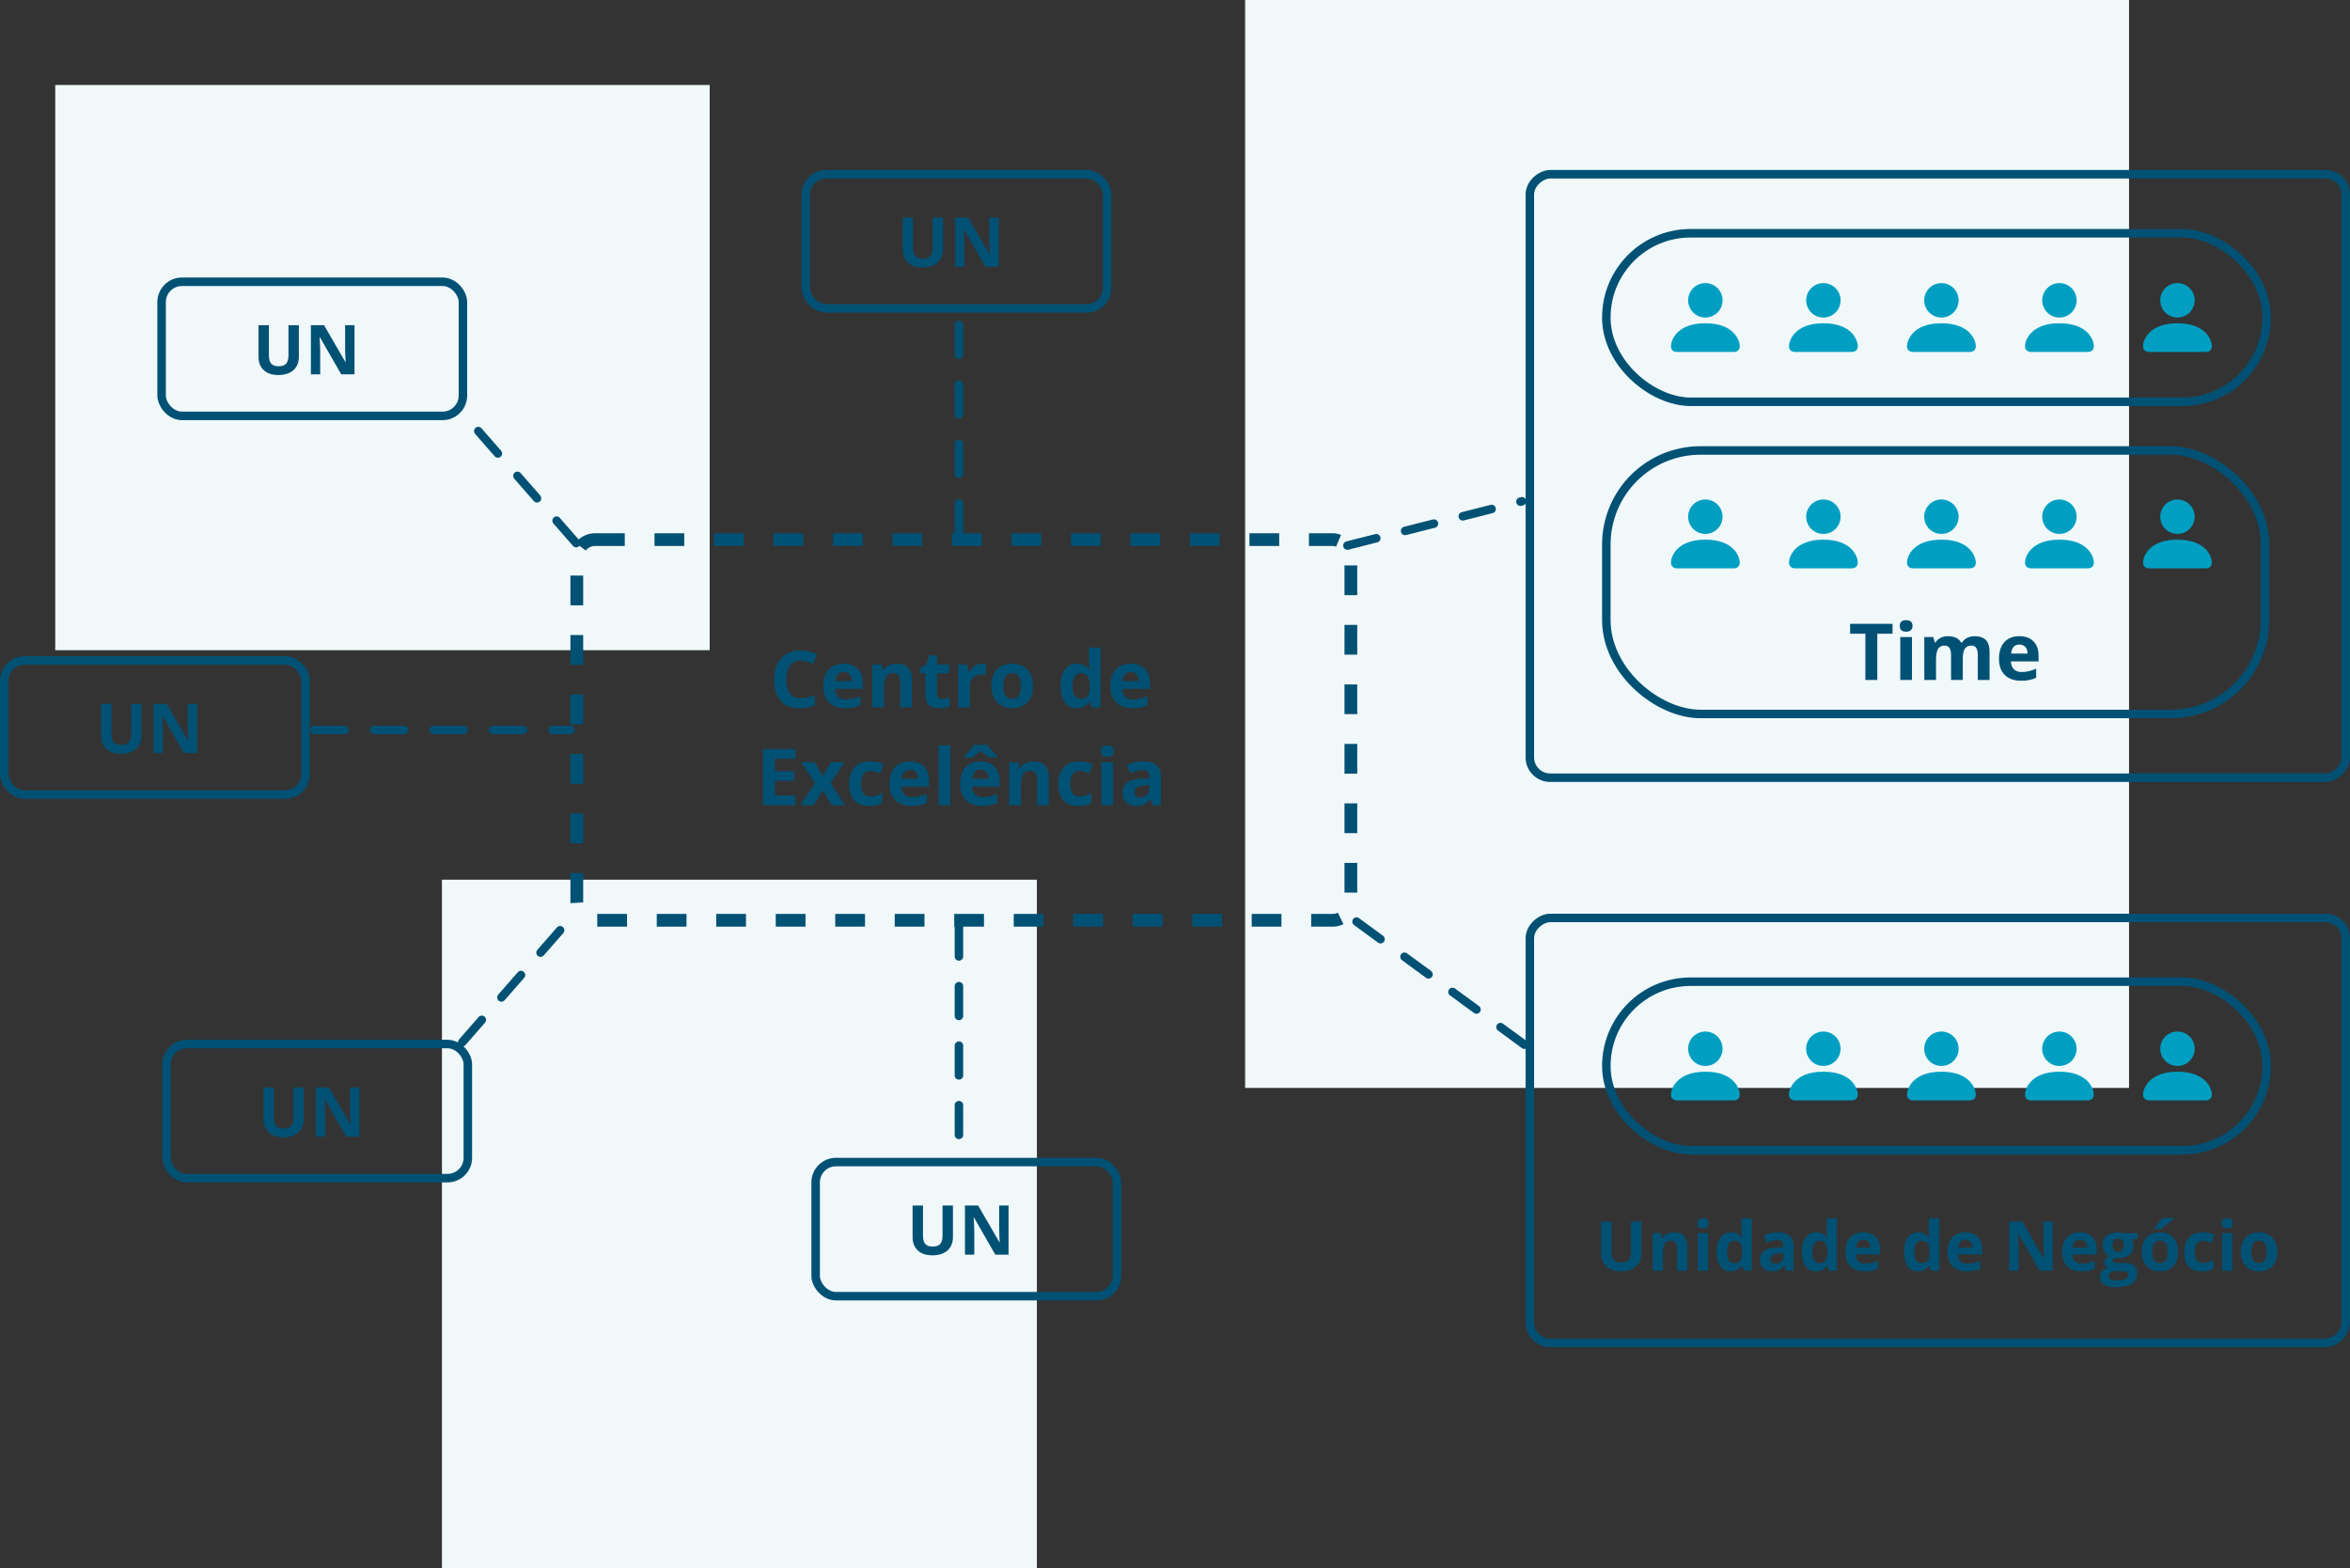 <svg width="553" height="369" viewBox="0 0 553 369" fill="none" xmlns="http://www.w3.org/2000/svg">
<rect x="0" y="0" width="553" height="369" fill="#333333" stroke="none"/>
<rect x="13" y="20" width="154" height="133" fill="#F0F8FA"/>
<rect x="104" y="207" width="140" height="162" fill="#F0F8FA"/>
<rect x="293" width="208" height="256" fill="#F0F8FA"/>
<path d="M225.656 218.052L225.656 272.441" stroke="#005174" stroke-width="2" stroke-linecap="round" stroke-dasharray="7 7"/>
<path d="M74.062 171.764L134.237 171.764" stroke="#005174" stroke-width="2" stroke-linecap="round" stroke-dasharray="7 7"/>
<path d="M225.656 125.476L225.656 74.559" stroke="#005174" stroke-width="2" stroke-linecap="round" stroke-dasharray="7 7"/>
<path d="M135.582 127.79L108.783 97.124" stroke="#005174" stroke-width="2" stroke-linecap="round" stroke-dasharray="7 7"/>
<path d="M317.078 128.369L358.159 117.954" stroke="#005174" stroke-width="2" stroke-linecap="round" stroke-dasharray="7 7"/>
<path d="M358.734 245.825L317.834 215.845" stroke="#005174" stroke-width="2" stroke-linecap="round" stroke-dasharray="7 7"/>
<path d="M108.777 245.247L135.577 214.581" stroke="#005174" stroke-width="2" stroke-linecap="round" stroke-dasharray="7 7"/>
<rect x="189.625" y="41" width="70.904" height="31.559" rx="4.786" stroke="#005174" stroke-width="2"/>
<path d="M221.922 51.221V58.704C221.922 59.559 221.73 60.307 221.345 60.951C220.965 61.594 220.414 62.087 219.692 62.43C218.969 62.773 218.115 62.944 217.129 62.944C215.641 62.944 214.487 62.565 213.664 61.805C212.841 61.041 212.43 59.996 212.43 58.673V51.221H214.874V58.301C214.874 59.192 215.053 59.846 215.412 60.263C215.771 60.679 216.364 60.888 217.192 60.888C217.994 60.888 218.574 60.679 218.932 60.263C219.296 59.841 219.478 59.181 219.478 58.285V51.221H221.922ZM235.014 62.786H231.898L226.867 54.037H226.795C226.896 55.582 226.946 56.684 226.946 57.344V62.786H224.754V51.221H227.847L232.871 59.883H232.926C232.847 58.38 232.807 57.317 232.807 56.695V51.221H235.014V62.786Z" fill="#005174"/>
<rect x="38.031" y="66.301" width="70.904" height="31.559" rx="4.786" stroke="#005174" stroke-width="2"/>
<path d="M70.329 76.522V84.005C70.329 84.86 70.136 85.609 69.751 86.252C69.371 86.895 68.82 87.389 68.098 87.731C67.375 88.074 66.521 88.246 65.535 88.246C64.048 88.246 62.893 87.866 62.07 87.106C61.247 86.342 60.836 85.298 60.836 83.974V76.522H63.28V83.602C63.28 84.493 63.46 85.147 63.818 85.564C64.177 85.981 64.77 86.189 65.598 86.189C66.4 86.189 66.98 85.981 67.338 85.564C67.702 85.142 67.884 84.483 67.884 83.586V76.522H70.329ZM83.421 88.087H80.304L75.273 79.338H75.202C75.302 80.883 75.352 81.986 75.352 82.645V88.087H73.161V76.522H76.254L81.277 85.184H81.332C81.253 83.681 81.214 82.619 81.214 81.996V76.522H83.421V88.087Z" fill="#005174"/>
<rect x="1" y="155.406" width="70.904" height="31.559" rx="4.786" stroke="#005174" stroke-width="2"/>
<path d="M33.297 165.627V173.11C33.297 173.964 33.105 174.713 32.72 175.357C32.34 176 31.789 176.493 31.067 176.836C30.344 177.179 29.49 177.35 28.504 177.35C27.017 177.35 25.861 176.97 25.039 176.211C24.216 175.446 23.805 174.402 23.805 173.078V165.627H26.249V172.707C26.249 173.598 26.428 174.252 26.787 174.668C27.146 175.085 27.739 175.293 28.567 175.293C29.369 175.293 29.949 175.085 30.307 174.668C30.671 174.247 30.853 173.587 30.853 172.691V165.627H33.297ZM46.389 177.192H43.273L38.242 168.443H38.17C38.271 169.988 38.321 171.09 38.321 171.749V177.192H36.129V165.627H39.222L44.246 174.289H44.301C44.222 172.786 44.182 171.723 44.182 171.101V165.627H46.389V177.192Z" fill="#005174"/>
<rect x="39.188" y="245.668" width="70.904" height="31.559" rx="4.786" stroke="#005174" stroke-width="2"/>
<path d="M71.485 255.889V263.372C71.485 264.227 71.293 264.975 70.907 265.619C70.528 266.262 69.977 266.755 69.254 267.098C68.532 267.441 67.677 267.612 66.691 267.612C65.204 267.612 64.049 267.233 63.226 266.473C62.404 265.708 61.992 264.664 61.992 263.341V255.889H64.437V262.969C64.437 263.86 64.616 264.514 64.975 264.931C65.333 265.347 65.927 265.556 66.754 265.556C67.556 265.556 68.136 265.347 68.495 264.931C68.859 264.509 69.041 263.85 69.041 262.953V255.889H71.485ZM84.577 267.454H81.46L76.429 258.705H76.358C76.458 260.25 76.508 261.352 76.508 262.012V267.454H74.317V255.889H77.41L82.433 264.551H82.489C82.409 263.048 82.37 261.985 82.37 261.363V255.889H84.577V267.454Z" fill="#005174"/>
<rect x="191.938" y="273.441" width="70.904" height="31.559" rx="4.786" stroke="#005174" stroke-width="2"/>
<path d="M224.243 283.662V291.145C224.243 292 224.05 292.748 223.665 293.392C223.286 294.035 222.734 294.528 222.012 294.871C221.289 295.214 220.435 295.385 219.449 295.385C217.962 295.385 216.807 295.006 215.984 294.246C215.161 293.481 214.75 292.437 214.75 291.114V283.662H217.194V290.742C217.194 291.633 217.374 292.287 217.732 292.704C218.091 293.12 218.684 293.329 219.512 293.329C220.314 293.329 220.894 293.12 221.253 292.704C221.616 292.282 221.798 291.622 221.798 290.726V283.662H224.243ZM237.335 295.227H234.218L229.187 286.478H229.116C229.216 288.023 229.266 289.125 229.266 289.785V295.227H227.075V283.662H230.168L235.191 292.324H235.246C235.167 290.821 235.128 289.758 235.128 289.136V283.662H237.335V295.227Z" fill="#005174"/>
<rect x="135.734" y="126.976" width="182.153" height="89.576" rx="4.286" stroke="#005174" stroke-width="3" stroke-dasharray="7 7"/>
<path d="M188.365 155.388C187.311 155.388 186.494 155.786 185.915 156.582C185.337 157.371 185.047 158.474 185.047 159.89C185.047 162.838 186.153 164.311 188.365 164.311C189.294 164.311 190.418 164.079 191.738 163.615V165.966C190.653 166.418 189.441 166.644 188.103 166.644C186.181 166.644 184.71 166.062 183.691 164.899C182.673 163.73 182.163 162.054 182.163 159.872C182.163 158.498 182.414 157.296 182.914 156.265C183.414 155.228 184.131 154.436 185.066 153.887C186.006 153.333 187.106 153.056 188.365 153.056C189.649 153.056 190.939 153.366 192.235 153.987L191.331 156.265C190.836 156.03 190.339 155.825 189.839 155.65C189.339 155.476 188.848 155.388 188.365 155.388ZM198.527 158.128C197.942 158.128 197.484 158.314 197.153 158.688C196.821 159.056 196.632 159.58 196.583 160.261H200.453C200.441 159.58 200.263 159.056 199.919 158.688C199.576 158.314 199.112 158.128 198.527 158.128ZM198.916 166.644C197.288 166.644 196.017 166.195 195.101 165.297C194.185 164.399 193.726 163.127 193.726 161.482C193.726 159.788 194.148 158.48 194.992 157.558C195.842 156.63 197.014 156.166 198.509 156.166C199.937 156.166 201.049 156.573 201.845 157.386C202.641 158.2 203.038 159.324 203.038 160.758V162.096H196.52C196.55 162.88 196.782 163.492 197.216 163.932C197.65 164.372 198.259 164.592 199.042 164.592C199.651 164.592 200.227 164.528 200.769 164.402C201.312 164.275 201.878 164.073 202.469 163.796V165.93C201.987 166.171 201.471 166.348 200.923 166.463C200.374 166.584 199.705 166.644 198.916 166.644ZM214.61 166.463H211.853V160.559C211.853 159.83 211.723 159.285 211.464 158.923C211.205 158.555 210.792 158.372 210.226 158.372C209.454 158.372 208.897 158.631 208.553 159.149C208.21 159.661 208.038 160.514 208.038 161.708V166.463H205.28V156.356H207.387L207.758 157.648H207.911C208.219 157.16 208.641 156.793 209.177 156.545C209.719 156.292 210.334 156.166 211.021 156.166C212.197 156.166 213.089 156.485 213.697 157.124C214.306 157.757 214.61 158.673 214.61 159.872V166.463ZM221.707 164.447C222.189 164.447 222.768 164.341 223.443 164.131V166.183C222.756 166.49 221.912 166.644 220.912 166.644C219.809 166.644 219.004 166.367 218.498 165.812C217.998 165.252 217.748 164.414 217.748 163.299V158.426H216.428V157.26L217.946 156.337L218.742 154.204H220.505V156.356H223.335V158.426H220.505V163.299C220.505 163.691 220.613 163.98 220.83 164.167C221.053 164.354 221.346 164.447 221.707 164.447ZM231.137 156.166C231.51 156.166 231.821 156.193 232.068 156.247L231.86 158.833C231.637 158.772 231.366 158.742 231.046 158.742C230.166 158.742 229.479 158.968 228.985 159.42C228.497 159.872 228.253 160.505 228.253 161.319V166.463H225.495V156.356H227.584L227.991 158.055H228.126C228.44 157.489 228.861 157.034 229.392 156.69C229.928 156.34 230.51 156.166 231.137 156.166ZM236.1 161.391C236.1 162.392 236.263 163.148 236.588 163.66C236.92 164.173 237.456 164.429 238.197 164.429C238.933 164.429 239.46 164.176 239.78 163.669C240.105 163.157 240.268 162.398 240.268 161.391C240.268 160.391 240.105 159.64 239.78 159.14C239.454 158.64 238.921 158.39 238.179 158.39C237.444 158.39 236.914 158.64 236.588 159.14C236.263 159.634 236.1 160.385 236.1 161.391ZM243.088 161.391C243.088 163.037 242.655 164.323 241.787 165.252C240.919 166.18 239.71 166.644 238.161 166.644C237.191 166.644 236.335 166.433 235.594 166.011C234.852 165.583 234.283 164.971 233.885 164.176C233.487 163.38 233.288 162.452 233.288 161.391C233.288 159.74 233.719 158.456 234.581 157.54C235.443 156.624 236.655 156.166 238.216 156.166C239.186 156.166 240.042 156.377 240.783 156.799C241.524 157.22 242.094 157.826 242.492 158.616C242.89 159.405 243.088 160.33 243.088 161.391ZM253.377 166.644C252.189 166.644 251.255 166.183 250.574 165.261C249.899 164.338 249.562 163.061 249.562 161.427C249.562 159.77 249.905 158.48 250.592 157.558C251.285 156.63 252.238 156.166 253.449 156.166C254.721 156.166 255.691 156.66 256.36 157.648H256.451C256.312 156.895 256.243 156.223 256.243 155.632V152.396H259.009V166.463H256.894L256.36 165.152H256.243C255.616 166.147 254.661 166.644 253.377 166.644ZM254.344 164.447C255.049 164.447 255.565 164.242 255.89 163.832C256.222 163.422 256.402 162.726 256.433 161.744V161.445C256.433 160.361 256.264 159.583 255.926 159.113C255.595 158.643 255.052 158.408 254.299 158.408C253.684 158.408 253.205 158.67 252.861 159.194C252.524 159.713 252.355 160.469 252.355 161.464C252.355 162.458 252.527 163.205 252.87 163.706C253.214 164.2 253.705 164.447 254.344 164.447ZM266.079 158.128C265.494 158.128 265.036 158.314 264.705 158.688C264.373 159.056 264.183 159.58 264.135 160.261H268.005C267.993 159.58 267.815 159.056 267.471 158.688C267.128 158.314 266.664 158.128 266.079 158.128ZM266.468 166.644C264.84 166.644 263.569 166.195 262.652 165.297C261.736 164.399 261.278 163.127 261.278 161.482C261.278 159.788 261.7 158.48 262.544 157.558C263.394 156.63 264.566 156.166 266.061 156.166C267.489 156.166 268.601 156.573 269.397 157.386C270.192 158.2 270.59 159.324 270.59 160.758V162.096H264.072C264.102 162.88 264.334 163.492 264.768 163.932C265.202 164.372 265.811 164.592 266.594 164.592C267.203 164.592 267.779 164.528 268.321 164.402C268.863 164.275 269.43 164.073 270.021 163.796V165.93C269.538 166.171 269.023 166.348 268.475 166.463C267.926 166.584 267.257 166.644 266.468 166.644ZM187.163 189.463H179.551V176.246H187.163V178.542H182.353V181.444H186.828V183.74H182.353V187.149H187.163V189.463ZM191.783 184.301L188.528 179.356H191.656L193.618 182.574L195.598 179.356H198.726L195.435 184.301L198.88 189.463H195.743L193.618 186L191.484 189.463H188.356L191.783 184.301ZM204.521 189.644C201.375 189.644 199.802 187.917 199.802 184.464C199.802 182.746 200.23 181.435 201.086 180.531C201.941 179.621 203.168 179.166 204.765 179.166C205.934 179.166 206.983 179.395 207.911 179.853L207.098 181.986C206.664 181.812 206.26 181.67 205.886 181.561C205.512 181.447 205.139 181.39 204.765 181.39C203.331 181.39 202.613 182.408 202.613 184.445C202.613 186.422 203.331 187.411 204.765 187.411C205.295 187.411 205.787 187.341 206.239 187.203C206.691 187.058 207.143 186.835 207.595 186.534V188.893C207.149 189.177 206.697 189.373 206.239 189.481C205.787 189.59 205.214 189.644 204.521 189.644ZM214.131 181.128C213.547 181.128 213.089 181.314 212.757 181.688C212.426 182.056 212.236 182.58 212.188 183.261H216.057C216.045 182.58 215.867 182.056 215.524 181.688C215.18 181.314 214.716 181.128 214.131 181.128ZM214.52 189.644C212.893 189.644 211.621 189.195 210.705 188.297C209.789 187.399 209.331 186.127 209.331 184.482C209.331 182.788 209.753 181.48 210.596 180.558C211.446 179.63 212.618 179.166 214.113 179.166C215.542 179.166 216.654 179.573 217.449 180.386C218.245 181.2 218.643 182.324 218.643 183.758V185.096H212.124C212.154 185.88 212.386 186.492 212.82 186.932C213.254 187.372 213.863 187.592 214.647 187.592C215.255 187.592 215.831 187.528 216.373 187.402C216.916 187.275 217.482 187.073 218.073 186.796V188.93C217.591 189.171 217.075 189.348 216.527 189.463C215.979 189.584 215.31 189.644 214.52 189.644ZM223.642 189.463H220.885V175.396H223.642V189.463ZM230.73 181.128C230.145 181.128 229.687 181.314 229.356 181.688C229.024 182.056 228.834 182.58 228.786 183.261H232.656C232.644 182.58 232.466 182.056 232.122 181.688C231.779 181.314 231.315 181.128 230.73 181.128ZM231.119 189.644C229.491 189.644 228.22 189.195 227.303 188.297C226.387 187.399 225.929 186.127 225.929 184.482C225.929 182.788 226.351 181.48 227.195 180.558C228.045 179.63 229.217 179.166 230.712 179.166C232.14 179.166 233.252 179.573 234.048 180.386C234.843 181.2 235.241 182.324 235.241 183.758V185.096H228.723C228.753 185.88 228.985 186.492 229.419 186.932C229.853 187.372 230.462 187.592 231.245 187.592C231.854 187.592 232.43 187.528 232.972 187.402C233.514 187.275 234.081 187.073 234.672 186.796V188.93C234.189 189.171 233.674 189.348 233.126 189.463C232.577 189.584 231.908 189.644 231.119 189.644ZM232.873 178.244C231.926 177.683 231.221 177.153 230.757 176.652C230.287 177.141 229.597 177.671 228.687 178.244H226.851V177.999C227.991 176.86 228.762 175.953 229.166 175.278H232.393C232.58 175.592 232.903 176.02 233.361 176.562C233.825 177.098 234.274 177.578 234.708 177.999V178.244H232.873ZM246.813 189.463H244.056V183.559C244.056 182.83 243.926 182.285 243.667 181.923C243.408 181.555 242.995 181.372 242.429 181.372C241.657 181.372 241.1 181.631 240.756 182.149C240.412 182.661 240.241 183.514 240.241 184.708V189.463H237.483V179.356H239.59L239.96 180.648H240.114C240.421 180.16 240.843 179.793 241.38 179.545C241.922 179.292 242.537 179.166 243.224 179.166C244.399 179.166 245.291 179.485 245.9 180.124C246.509 180.757 246.813 181.673 246.813 182.872V189.463ZM253.756 189.644C250.61 189.644 249.037 187.917 249.037 184.464C249.037 182.746 249.465 181.435 250.321 180.531C251.177 179.621 252.403 179.166 254.001 179.166C255.17 179.166 256.219 179.395 257.147 179.853L256.333 181.986C255.899 181.812 255.495 181.67 255.122 181.561C254.748 181.447 254.374 181.39 254.001 181.39C252.566 181.39 251.849 182.408 251.849 184.445C251.849 186.422 252.566 187.411 254.001 187.411C254.531 187.411 255.022 187.341 255.474 187.203C255.926 187.058 256.378 186.835 256.83 186.534V188.893C256.384 189.177 255.932 189.373 255.474 189.481C255.022 189.59 254.45 189.644 253.756 189.644ZM259.063 176.743C259.063 175.845 259.564 175.396 260.564 175.396C261.565 175.396 262.065 175.845 262.065 176.743C262.065 177.171 261.938 177.505 261.685 177.746C261.438 177.981 261.064 178.099 260.564 178.099C259.564 178.099 259.063 177.647 259.063 176.743ZM261.938 189.463H259.181V179.356H261.938V189.463ZM271.259 189.463L270.726 188.089H270.653C270.189 188.673 269.71 189.08 269.216 189.309C268.728 189.532 268.089 189.644 267.299 189.644C266.329 189.644 265.564 189.367 265.003 188.812C264.449 188.258 264.171 187.468 264.171 186.443C264.171 185.371 264.545 184.581 265.292 184.075C266.046 183.562 267.179 183.279 268.692 183.225L270.446 183.171V182.728C270.446 181.703 269.921 181.191 268.872 181.191C268.065 181.191 267.116 181.435 266.025 181.923L265.112 180.061C266.275 179.452 267.565 179.148 268.981 179.148C270.337 179.148 271.377 179.443 272.1 180.034C272.823 180.624 273.185 181.522 273.185 182.728V189.463H271.259ZM270.446 184.78L269.379 184.816C268.577 184.84 267.98 184.985 267.589 185.25C267.197 185.515 267.001 185.919 267.001 186.462C267.001 187.239 267.447 187.628 268.339 187.628C268.978 187.628 269.487 187.444 269.867 187.076C270.253 186.709 270.446 186.22 270.446 185.612V184.78Z" fill="#005174"/>
<rect x="552" y="41" width="142" height="192" rx="4.786" transform="rotate(90 552 41)" stroke="#005174" stroke-width="2"/>
<rect x="1" y="1" width="39.659" height="155.38" rx="19.83" transform="matrix(4.37114e-08 1 1 -4.37114e-08 377 53.886)" stroke="#005174" stroke-width="2"/>
<path d="M394.553 82.817C394.553 82.817 393.203 82.817 393.203 81.467C393.203 80.117 394.553 76.066 401.304 76.066C408.054 76.066 409.404 80.117 409.404 81.467C409.404 82.817 408.054 82.817 408.054 82.817H394.553ZM401.304 74.716C402.378 74.716 403.408 74.29 404.167 73.53C404.927 72.77 405.354 71.74 405.354 70.666C405.354 69.592 404.927 68.562 404.167 67.802C403.408 67.043 402.378 66.616 401.304 66.616C400.229 66.616 399.199 67.043 398.44 67.802C397.68 68.562 397.253 69.592 397.253 70.666C397.253 71.74 397.68 72.77 398.44 73.53C399.199 74.29 400.229 74.716 401.304 74.716Z" fill="#009FC2"/>
<path d="M422.327 82.817C422.327 82.817 420.977 82.817 420.977 81.467C420.977 80.117 422.327 76.066 429.077 76.066C435.827 76.066 437.177 80.117 437.177 81.467C437.177 82.817 435.827 82.817 435.827 82.817H422.327ZM429.077 74.716C430.151 74.716 431.181 74.29 431.941 73.53C432.7 72.77 433.127 71.74 433.127 70.666C433.127 69.592 432.7 68.562 431.941 67.802C431.181 67.043 430.151 66.616 429.077 66.616C428.003 66.616 426.973 67.043 426.213 67.802C425.453 68.562 425.027 69.592 425.027 70.666C425.027 71.74 425.453 72.77 426.213 73.53C426.973 74.29 428.003 74.716 429.077 74.716Z" fill="#009FC2"/>
<path d="M450.1 82.817C450.1 82.817 448.75 82.817 448.75 81.467C448.75 80.117 450.1 76.066 456.85 76.066C463.601 76.066 464.951 80.117 464.951 81.467C464.951 82.817 463.601 82.817 463.601 82.817H450.1ZM456.85 74.716C457.925 74.716 458.955 74.29 459.714 73.53C460.474 72.77 460.901 71.74 460.901 70.666C460.901 69.592 460.474 68.562 459.714 67.802C458.955 67.043 457.925 66.616 456.85 66.616C455.776 66.616 454.746 67.043 453.986 67.802C453.227 68.562 452.8 69.592 452.8 70.666C452.8 71.74 453.227 72.77 453.986 73.53C454.746 74.29 455.776 74.716 456.85 74.716Z" fill="#009FC2"/>
<path d="M477.874 82.817C477.874 82.817 476.523 82.817 476.523 81.467C476.523 80.117 477.874 76.066 484.624 76.066C491.374 76.066 492.724 80.117 492.724 81.467C492.724 82.817 491.374 82.817 491.374 82.817H477.874ZM484.624 74.716C485.698 74.716 486.728 74.29 487.488 73.53C488.247 72.77 488.674 71.74 488.674 70.666C488.674 69.592 488.247 68.562 487.488 67.802C486.728 67.043 485.698 66.616 484.624 66.616C483.55 66.616 482.52 67.043 481.76 67.802C481 68.562 480.574 69.592 480.574 70.666C480.574 71.74 481 72.77 481.76 73.53C482.52 74.29 483.55 74.716 484.624 74.716Z" fill="#009FC2"/>
<path d="M505.647 82.817C505.647 82.817 504.297 82.817 504.297 81.467C504.297 80.117 505.647 76.066 512.397 76.066C519.148 76.066 520.498 80.117 520.498 81.467C520.498 82.817 519.148 82.817 519.148 82.817H505.647ZM512.397 74.716C513.471 74.716 514.502 74.29 515.261 73.53C516.021 72.77 516.448 71.74 516.448 70.666C516.448 69.592 516.021 68.562 515.261 67.802C514.502 67.043 513.471 66.616 512.397 66.616C511.323 66.616 510.293 67.043 509.533 67.802C508.774 68.562 508.347 69.592 508.347 70.666C508.347 71.74 508.774 72.77 509.533 73.53C510.293 74.29 511.323 74.716 512.397 74.716Z" fill="#009FC2"/>
<rect x="1" y="1" width="62" height="155" rx="22.144" transform="matrix(4.37114e-08 1 1 -4.37114e-08 377 105)" stroke="#005174" stroke-width="2"/>
<path d="M394.553 133.734C394.553 133.734 393.203 133.734 393.203 132.384C393.203 131.033 394.553 126.983 401.304 126.983C408.054 126.983 409.404 131.033 409.404 132.384C409.404 133.734 408.054 133.734 408.054 133.734H394.553ZM401.304 125.633C402.378 125.633 403.408 125.206 404.167 124.447C404.927 123.687 405.354 122.657 405.354 121.583C405.354 120.509 404.927 119.479 404.167 118.719C403.408 117.959 402.378 117.533 401.304 117.533C400.229 117.533 399.199 117.959 398.44 118.719C397.68 119.479 397.253 120.509 397.253 121.583C397.253 122.657 397.68 123.687 398.44 124.447C399.199 125.206 400.229 125.633 401.304 125.633Z" fill="#009FC2"/>
<path d="M422.327 133.734C422.327 133.734 420.977 133.734 420.977 132.384C420.977 131.034 422.327 126.983 429.077 126.983C435.827 126.983 437.177 131.034 437.177 132.384C437.177 133.734 435.827 133.734 435.827 133.734H422.327ZM429.077 125.633C430.151 125.633 431.181 125.207 431.941 124.447C432.7 123.687 433.127 122.657 433.127 121.583C433.127 120.509 432.7 119.479 431.941 118.719C431.181 117.96 430.151 117.533 429.077 117.533C428.003 117.533 426.973 117.96 426.213 118.719C425.453 119.479 425.027 120.509 425.027 121.583C425.027 122.657 425.453 123.687 426.213 124.447C426.973 125.207 428.003 125.633 429.077 125.633Z" fill="#009FC2"/>
<path d="M450.1 133.734C450.1 133.734 448.75 133.734 448.75 132.384C448.75 131.033 450.1 126.983 456.85 126.983C463.601 126.983 464.951 131.033 464.951 132.384C464.951 133.734 463.601 133.734 463.601 133.734H450.1ZM456.85 125.633C457.925 125.633 458.955 125.206 459.714 124.447C460.474 123.687 460.901 122.657 460.901 121.583C460.901 120.509 460.474 119.479 459.714 118.719C458.955 117.959 457.925 117.533 456.85 117.533C455.776 117.533 454.746 117.959 453.986 118.719C453.227 119.479 452.8 120.509 452.8 121.583C452.8 122.657 453.227 123.687 453.986 124.447C454.746 125.206 455.776 125.633 456.85 125.633Z" fill="#009FC2"/>
<path d="M477.874 133.734C477.874 133.734 476.523 133.734 476.523 132.384C476.523 131.033 477.874 126.983 484.624 126.983C491.374 126.983 492.724 131.033 492.724 132.384C492.724 133.734 491.374 133.734 491.374 133.734H477.874ZM484.624 125.633C485.698 125.633 486.728 125.206 487.488 124.447C488.247 123.687 488.674 122.657 488.674 121.583C488.674 120.509 488.247 119.479 487.488 118.719C486.728 117.959 485.698 117.533 484.624 117.533C483.55 117.533 482.52 117.959 481.76 118.719C481 119.479 480.574 120.509 480.574 121.583C480.574 122.657 481 123.687 481.76 124.447C482.52 125.206 483.55 125.633 484.624 125.633Z" fill="#009FC2"/>
<path d="M505.647 133.734C505.647 133.734 504.297 133.734 504.297 132.383C504.297 131.033 505.647 126.983 512.397 126.983C519.148 126.983 520.498 131.033 520.498 132.383C520.498 133.734 519.148 133.734 519.148 133.734H505.647ZM512.397 125.633C513.471 125.633 514.502 125.206 515.261 124.447C516.021 123.687 516.448 122.657 516.448 121.583C516.448 120.509 516.021 119.478 515.261 118.719C514.502 117.959 513.471 117.533 512.397 117.533C511.323 117.533 510.293 117.959 509.533 118.719C508.774 119.478 508.347 120.509 508.347 121.583C508.347 122.657 508.774 123.687 509.533 124.447C510.293 125.206 511.323 125.633 512.397 125.633Z" fill="#009FC2"/>
<path d="M441.762 160H438.96V149.115H435.371V146.783H445.352V149.115H441.762V160ZM447.051 147.28C447.051 146.382 447.551 145.933 448.552 145.933C449.552 145.933 450.053 146.382 450.053 147.28C450.053 147.708 449.926 148.042 449.673 148.283C449.426 148.518 449.052 148.636 448.552 148.636C447.551 148.636 447.051 148.184 447.051 147.28ZM449.926 160H447.169V149.893H449.926V160ZM461.878 160H459.121V154.096C459.121 153.367 458.997 152.822 458.75 152.46C458.509 152.092 458.126 151.909 457.602 151.909C456.897 151.909 456.384 152.168 456.065 152.686C455.745 153.204 455.586 154.057 455.586 155.245V160H452.828V149.893H454.935L455.305 151.185H455.459C455.73 150.721 456.122 150.36 456.634 150.1C457.147 149.835 457.734 149.703 458.397 149.703C459.91 149.703 460.935 150.197 461.471 151.185H461.715C461.986 150.715 462.384 150.351 462.909 150.091C463.439 149.832 464.036 149.703 464.699 149.703C465.844 149.703 466.709 149.998 467.293 150.589C467.884 151.173 468.179 152.114 468.179 153.409V160H465.413V154.096C465.413 153.367 465.289 152.822 465.042 152.46C464.801 152.092 464.418 151.909 463.894 151.909C463.219 151.909 462.713 152.15 462.375 152.632C462.044 153.114 461.878 153.879 461.878 154.928V160ZM475.204 151.665C474.619 151.665 474.161 151.851 473.83 152.225C473.498 152.593 473.308 153.117 473.26 153.798H477.13C477.117 153.117 476.94 152.593 476.596 152.225C476.253 151.851 475.788 151.665 475.204 151.665ZM475.593 160.181C473.965 160.181 472.694 159.732 471.777 158.834C470.861 157.936 470.403 156.664 470.403 155.019C470.403 153.325 470.825 152.017 471.669 151.095C472.519 150.167 473.691 149.703 475.186 149.703C476.614 149.703 477.726 150.11 478.522 150.923C479.317 151.737 479.715 152.861 479.715 154.295V155.633H473.197C473.227 156.417 473.459 157.029 473.893 157.469C474.327 157.909 474.936 158.129 475.719 158.129C476.328 158.129 476.903 158.065 477.446 157.939C477.988 157.812 478.555 157.61 479.146 157.333V159.467C478.663 159.708 478.148 159.885 477.6 160C477.051 160.121 476.382 160.181 475.593 160.181Z" fill="#005174"/>
<rect x="552" y="216" width="100" height="192" rx="4.786" transform="rotate(90 552 216)" stroke="#005174" stroke-width="2"/>
<rect x="1" y="1" width="39.659" height="155.38" rx="19.83" transform="matrix(4.37114e-08 1 1 -4.37114e-08 377 230)" stroke="#005174" stroke-width="2"/>
<path d="M394.553 258.93C394.553 258.93 393.203 258.93 393.203 257.58C393.203 256.23 394.553 252.18 401.304 252.18C408.054 252.18 409.404 256.23 409.404 257.58C409.404 258.93 408.054 258.93 408.054 258.93H394.553ZM401.304 250.83C402.378 250.83 403.408 250.403 404.167 249.643C404.927 248.884 405.354 247.854 405.354 246.779C405.354 245.705 404.927 244.675 404.167 243.916C403.408 243.156 402.378 242.729 401.304 242.729C400.229 242.729 399.199 243.156 398.44 243.916C397.68 244.675 397.253 245.705 397.253 246.779C397.253 247.854 397.68 248.884 398.44 249.643C399.199 250.403 400.229 250.83 401.304 250.83Z" fill="#009FC2"/>
<path d="M422.319 258.93C422.319 258.93 420.969 258.93 420.969 257.58C420.969 256.23 422.319 252.18 429.069 252.18C435.82 252.18 437.17 256.23 437.17 257.58C437.17 258.93 435.82 258.93 435.82 258.93H422.319ZM429.069 250.83C430.143 250.83 431.174 250.403 431.933 249.644C432.693 248.884 433.119 247.854 433.119 246.78C433.119 245.706 432.693 244.675 431.933 243.916C431.174 243.156 430.143 242.729 429.069 242.729C427.995 242.729 426.965 243.156 426.205 243.916C425.446 244.675 425.019 245.706 425.019 246.78C425.019 247.854 425.446 248.884 426.205 249.644C426.965 250.403 427.995 250.83 429.069 250.83Z" fill="#009FC2"/>
<path d="M450.1 258.93C450.1 258.93 448.75 258.93 448.75 257.58C448.75 256.23 450.1 252.18 456.85 252.18C463.601 252.18 464.951 256.23 464.951 257.58C464.951 258.93 463.601 258.93 463.601 258.93H450.1ZM456.85 250.83C457.925 250.83 458.955 250.403 459.714 249.643C460.474 248.884 460.901 247.854 460.901 246.779C460.901 245.705 460.474 244.675 459.714 243.916C458.955 243.156 457.925 242.729 456.85 242.729C455.776 242.729 454.746 243.156 453.986 243.916C453.227 244.675 452.8 245.705 452.8 246.779C452.8 247.854 453.227 248.884 453.986 249.643C454.746 250.403 455.776 250.83 456.85 250.83Z" fill="#009FC2"/>
<path d="M477.866 258.93C477.866 258.93 476.516 258.93 476.516 257.58C476.516 256.23 477.866 252.18 484.616 252.18C491.366 252.18 492.716 256.23 492.716 257.58C492.716 258.93 491.366 258.93 491.366 258.93H477.866ZM484.616 250.83C485.69 250.83 486.72 250.403 487.48 249.643C488.24 248.884 488.666 247.854 488.666 246.779C488.666 245.705 488.24 244.675 487.48 243.916C486.72 243.156 485.69 242.729 484.616 242.729C483.542 242.729 482.512 243.156 481.752 243.916C480.993 244.675 480.566 245.705 480.566 246.779C480.566 247.854 480.993 248.884 481.752 249.643C482.512 250.403 483.542 250.83 484.616 250.83Z" fill="#009FC2"/>
<path d="M505.647 258.93C505.647 258.93 504.297 258.93 504.297 257.58C504.297 256.23 505.647 252.18 512.397 252.18C519.148 252.18 520.498 256.23 520.498 257.58C520.498 258.93 519.148 258.93 519.148 258.93H505.647ZM512.397 250.83C513.471 250.83 514.502 250.403 515.261 249.643C516.021 248.884 516.448 247.854 516.448 246.779C516.448 245.705 516.021 244.675 515.261 243.916C514.502 243.156 513.471 242.729 512.397 242.729C511.323 242.729 510.293 243.156 509.533 243.916C508.774 244.675 508.347 245.705 508.347 246.779C508.347 247.854 508.774 248.884 509.533 249.643C510.293 250.403 511.323 250.83 512.397 250.83Z" fill="#009FC2"/>
<path d="M386.26 287.435V294.918C386.26 295.772 386.068 296.521 385.683 297.165C385.303 297.808 384.752 298.301 384.03 298.644C383.307 298.987 382.453 299.158 381.466 299.158C379.979 299.158 378.824 298.779 378.002 298.019C377.179 297.254 376.768 296.21 376.768 294.886V287.435H379.212V294.515C379.212 295.406 379.391 296.06 379.75 296.477C380.109 296.893 380.702 297.101 381.53 297.101C382.331 297.101 382.911 296.893 383.27 296.477C383.634 296.055 383.816 295.395 383.816 294.499V287.435H386.26ZM397.066 299H394.653V293.834C394.653 293.196 394.54 292.719 394.313 292.403C394.087 292.081 393.725 291.92 393.23 291.92C392.554 291.92 392.067 292.147 391.766 292.6C391.465 293.049 391.315 293.795 391.315 294.839V299H388.902V290.156H390.746L391.07 291.287H391.204C391.473 290.86 391.843 290.538 392.312 290.322C392.787 290.101 393.324 289.99 393.926 289.99C394.954 289.99 395.735 290.269 396.267 290.828C396.8 291.382 397.066 292.184 397.066 293.233V299ZM399.447 287.87C399.447 287.084 399.885 286.691 400.76 286.691C401.636 286.691 402.074 287.084 402.074 287.87C402.074 288.244 401.963 288.537 401.741 288.748C401.525 288.954 401.198 289.056 400.76 289.056C399.885 289.056 399.447 288.661 399.447 287.87ZM401.963 299H399.55V290.156H401.963V299ZM407.302 299.158C406.264 299.158 405.446 298.755 404.85 297.948C404.26 297.141 403.964 296.023 403.964 294.594C403.964 293.144 404.265 292.015 404.866 291.208C405.472 290.396 406.306 289.99 407.366 289.99C408.478 289.99 409.328 290.422 409.913 291.287H409.992C409.871 290.628 409.81 290.04 409.81 289.523V286.691H412.231V299H410.38L409.913 297.853H409.81C409.262 298.723 408.426 299.158 407.302 299.158ZM408.149 297.236C408.766 297.236 409.217 297.057 409.502 296.698C409.792 296.339 409.95 295.73 409.976 294.871V294.61C409.976 293.66 409.829 292.98 409.533 292.569C409.243 292.157 408.769 291.952 408.109 291.952C407.571 291.952 407.152 292.181 406.852 292.64C406.556 293.093 406.409 293.755 406.409 294.625C406.409 295.496 406.559 296.15 406.859 296.587C407.16 297.02 407.59 297.236 408.149 297.236ZM420.371 299L419.904 297.798H419.841C419.435 298.309 419.015 298.665 418.583 298.866C418.156 299.061 417.597 299.158 416.906 299.158C416.057 299.158 415.387 298.916 414.897 298.43C414.411 297.945 414.169 297.254 414.169 296.358C414.169 295.419 414.496 294.728 415.15 294.285C415.809 293.837 416.8 293.589 418.124 293.542L419.659 293.494V293.107C419.659 292.21 419.2 291.762 418.282 291.762C417.576 291.762 416.745 291.975 415.791 292.403L414.992 290.773C416.009 290.24 417.138 289.974 418.377 289.974C419.564 289.974 420.474 290.232 421.106 290.749C421.739 291.266 422.056 292.052 422.056 293.107V299H420.371ZM419.659 294.902L418.725 294.934C418.024 294.955 417.502 295.082 417.159 295.314C416.816 295.546 416.645 295.899 416.645 296.374C416.645 297.054 417.035 297.394 417.816 297.394C418.375 297.394 418.82 297.233 419.153 296.912C419.49 296.59 419.659 296.163 419.659 295.63V294.902ZM427.348 299.158C426.309 299.158 425.492 298.755 424.896 297.948C424.305 297.141 424.01 296.023 424.01 294.594C424.01 293.144 424.31 292.015 424.911 291.208C425.518 290.396 426.351 289.99 427.411 289.99C428.524 289.99 429.373 290.422 429.958 291.287H430.037C429.916 290.628 429.856 290.04 429.856 289.523V286.691H432.276V299H430.425L429.958 297.853H429.856C429.307 298.723 428.471 299.158 427.348 299.158ZM428.194 297.236C428.811 297.236 429.262 297.057 429.547 296.698C429.837 296.339 429.995 295.73 430.022 294.871V294.61C430.022 293.66 429.874 292.98 429.579 292.569C429.289 292.157 428.814 291.952 428.155 291.952C427.617 291.952 427.198 292.181 426.897 292.64C426.602 293.093 426.454 293.755 426.454 294.625C426.454 295.496 426.604 296.15 426.905 296.587C427.205 297.02 427.635 297.236 428.194 297.236ZM438.462 291.706C437.951 291.706 437.55 291.87 437.26 292.197C436.97 292.519 436.804 292.977 436.761 293.573H440.147C440.137 292.977 439.981 292.519 439.68 292.197C439.38 291.87 438.974 291.706 438.462 291.706ZM438.802 299.158C437.378 299.158 436.266 298.765 435.464 297.98C434.663 297.194 434.262 296.081 434.262 294.641C434.262 293.159 434.631 292.015 435.369 291.208C436.113 290.396 437.139 289.99 438.446 289.99C439.696 289.99 440.669 290.346 441.365 291.058C442.062 291.77 442.41 292.753 442.41 294.008V295.179H436.706C436.732 295.865 436.935 296.4 437.315 296.785C437.695 297.17 438.228 297.363 438.913 297.363C439.446 297.363 439.949 297.307 440.424 297.196C440.899 297.086 441.394 296.909 441.911 296.666V298.533C441.489 298.744 441.038 298.9 440.559 299C440.079 299.105 439.493 299.158 438.802 299.158ZM451.38 299.158C450.341 299.158 449.524 298.755 448.928 297.948C448.337 297.141 448.042 296.023 448.042 294.594C448.042 293.144 448.343 292.015 448.944 291.208C449.55 290.396 450.383 289.99 451.444 289.99C452.556 289.99 453.405 290.422 453.991 291.287H454.07C453.949 290.628 453.888 290.04 453.888 289.523V286.691H456.309V299H454.457L453.991 297.853H453.888C453.339 298.723 452.504 299.158 451.38 299.158ZM452.227 297.236C452.844 297.236 453.295 297.057 453.579 296.698C453.869 296.339 454.028 295.73 454.054 294.871V294.61C454.054 293.66 453.906 292.98 453.611 292.569C453.321 292.157 452.846 291.952 452.187 291.952C451.649 291.952 451.23 292.181 450.929 292.64C450.634 293.093 450.486 293.755 450.486 294.625C450.486 295.496 450.637 296.15 450.937 296.587C451.238 297.02 451.668 297.236 452.227 297.236ZM462.495 291.706C461.983 291.706 461.582 291.87 461.292 292.197C461.002 292.519 460.836 292.977 460.794 293.573H464.18C464.169 292.977 464.013 292.519 463.713 292.197C463.412 291.87 463.006 291.706 462.495 291.706ZM462.835 299.158C461.411 299.158 460.298 298.765 459.496 297.98C458.695 297.194 458.294 296.081 458.294 294.641C458.294 293.159 458.663 292.015 459.402 291.208C460.145 290.396 461.171 289.99 462.479 289.99C463.729 289.99 464.702 290.346 465.398 291.058C466.094 291.77 466.442 292.753 466.442 294.008V295.179H460.738C460.765 295.865 460.968 296.4 461.348 296.785C461.727 297.17 462.26 297.363 462.945 297.363C463.478 297.363 463.982 297.307 464.456 297.196C464.931 297.086 465.427 296.909 465.944 296.666V298.533C465.522 298.744 465.071 298.9 464.591 299C464.111 299.105 463.526 299.158 462.835 299.158ZM483.062 299H479.945L474.914 290.251H474.843C474.943 291.796 474.993 292.898 474.993 293.558V299H472.802V287.435H475.895L480.918 296.097H480.974C480.895 294.594 480.855 293.531 480.855 292.909V287.435H483.062V299ZM489.454 291.706C488.942 291.706 488.541 291.87 488.251 292.197C487.961 292.519 487.795 292.977 487.753 293.573H491.139C491.128 292.977 490.973 292.519 490.672 292.197C490.371 291.87 489.965 291.706 489.454 291.706ZM489.794 299.158C488.37 299.158 487.257 298.765 486.456 297.98C485.654 297.194 485.253 296.081 485.253 294.641C485.253 293.159 485.622 292.015 486.361 291.208C487.104 290.396 488.13 289.99 489.438 289.99C490.688 289.99 491.661 290.346 492.357 291.058C493.053 291.77 493.401 292.753 493.401 294.008V295.179H487.698C487.724 295.865 487.927 296.4 488.307 296.785C488.687 297.17 489.219 297.363 489.905 297.363C490.437 297.363 490.941 297.307 491.416 297.196C491.89 297.086 492.386 296.909 492.903 296.666V298.533C492.481 298.744 492.03 298.9 491.55 299C491.07 299.105 490.485 299.158 489.794 299.158ZM503.06 290.156V291.382L501.676 291.738C501.929 292.134 502.055 292.577 502.055 293.067C502.055 294.016 501.723 294.757 501.059 295.29C500.399 295.817 499.482 296.081 498.306 296.081L497.871 296.057L497.515 296.018C497.267 296.208 497.143 296.419 497.143 296.651C497.143 296.999 497.586 297.173 498.472 297.173H499.975C500.945 297.173 501.684 297.381 502.19 297.798C502.701 298.214 502.957 298.826 502.957 299.633C502.957 300.666 502.525 301.468 501.66 302.038C500.8 302.607 499.564 302.892 497.95 302.892C496.716 302.892 495.772 302.676 495.118 302.243C494.469 301.816 494.145 301.215 494.145 300.44C494.145 299.907 494.311 299.461 494.643 299.103C494.975 298.744 495.463 298.488 496.107 298.336C495.859 298.23 495.643 298.059 495.458 297.821C495.273 297.579 495.181 297.323 495.181 297.054C495.181 296.716 495.279 296.437 495.474 296.215C495.669 295.989 495.951 295.767 496.32 295.551C495.856 295.351 495.487 295.029 495.213 294.586C494.944 294.143 494.809 293.621 494.809 293.02C494.809 292.055 495.123 291.308 495.751 290.781C496.378 290.254 497.275 289.99 498.44 289.99C498.688 289.99 498.981 290.014 499.318 290.061C499.661 290.103 499.88 290.135 499.975 290.156H503.06ZM496.233 300.25C496.233 300.582 496.391 300.843 496.708 301.033C497.03 301.223 497.478 301.318 498.053 301.318C498.918 301.318 499.595 301.199 500.086 300.962C500.576 300.725 500.821 300.4 500.821 299.989C500.821 299.657 500.676 299.427 500.386 299.301C500.096 299.174 499.648 299.111 499.041 299.111H497.792C497.349 299.111 496.977 299.214 496.676 299.419C496.381 299.63 496.233 299.907 496.233 300.25ZM497.111 293.051C497.111 293.531 497.219 293.911 497.436 294.19C497.657 294.47 497.992 294.61 498.44 294.61C498.894 294.61 499.226 294.47 499.437 294.19C499.648 293.911 499.753 293.531 499.753 293.051C499.753 291.986 499.316 291.453 498.44 291.453C497.554 291.453 497.111 291.986 497.111 293.051ZM506.446 294.562C506.446 295.438 506.588 296.099 506.873 296.548C507.163 296.996 507.632 297.22 508.281 297.22C508.924 297.22 509.386 296.999 509.665 296.556C509.95 296.107 510.093 295.443 510.093 294.562C510.093 293.687 509.95 293.03 509.665 292.592C509.381 292.155 508.914 291.936 508.265 291.936C507.622 291.936 507.158 292.155 506.873 292.592C506.588 293.025 506.446 293.681 506.446 294.562ZM512.561 294.562C512.561 296.002 512.181 297.128 511.422 297.94C510.662 298.752 509.605 299.158 508.249 299.158C507.4 299.158 506.651 298.974 506.003 298.604C505.354 298.23 504.856 297.695 504.508 296.999C504.16 296.302 503.986 295.49 503.986 294.562C503.986 293.117 504.363 291.994 505.117 291.192C505.871 290.391 506.931 289.99 508.297 289.99C509.146 289.99 509.895 290.174 510.543 290.544C511.192 290.913 511.69 291.443 512.039 292.134C512.387 292.824 512.561 293.634 512.561 294.562ZM506.952 289.183V288.969C507.859 287.915 508.479 287.121 508.811 286.588H511.516V286.754C511.242 287.029 510.773 287.437 510.108 287.981C509.449 288.518 508.932 288.919 508.558 289.183H506.952ZM518.146 299.158C515.393 299.158 514.016 297.647 514.016 294.625C514.016 293.122 514.391 291.975 515.139 291.184C515.888 290.388 516.962 289.99 518.359 289.99C519.382 289.99 520.3 290.19 521.112 290.591L520.4 292.458C520.02 292.305 519.667 292.181 519.34 292.086C519.013 291.986 518.686 291.936 518.359 291.936C517.104 291.936 516.476 292.827 516.476 294.61C516.476 296.339 517.104 297.204 518.359 297.204C518.823 297.204 519.253 297.144 519.649 297.022C520.044 296.896 520.44 296.701 520.835 296.437V298.502C520.445 298.749 520.049 298.921 519.649 299.016C519.253 299.111 518.752 299.158 518.146 299.158ZM522.789 287.87C522.789 287.084 523.227 286.691 524.102 286.691C524.978 286.691 525.415 287.084 525.415 287.87C525.415 288.244 525.305 288.537 525.083 288.748C524.867 288.954 524.54 289.056 524.102 289.056C523.227 289.056 522.789 288.661 522.789 287.87ZM525.305 299H522.892V290.156H525.305V299ZM529.766 294.562C529.766 295.438 529.909 296.099 530.193 296.548C530.483 296.996 530.953 297.22 531.601 297.22C532.245 297.22 532.706 296.999 532.986 296.556C533.271 296.107 533.413 295.443 533.413 294.562C533.413 293.687 533.271 293.03 532.986 292.592C532.701 292.155 532.234 291.936 531.586 291.936C530.942 291.936 530.478 292.155 530.193 292.592C529.909 293.025 529.766 293.681 529.766 294.562ZM535.881 294.562C535.881 296.002 535.501 297.128 534.742 297.94C533.983 298.752 532.925 299.158 531.57 299.158C530.721 299.158 529.972 298.974 529.323 298.604C528.675 298.23 528.176 297.695 527.828 296.999C527.48 296.302 527.306 295.49 527.306 294.562C527.306 293.117 527.683 291.994 528.437 291.192C529.191 290.391 530.251 289.99 531.617 289.99C532.466 289.99 533.215 290.174 533.864 290.544C534.513 290.913 535.011 291.443 535.359 292.134C535.707 292.824 535.881 293.634 535.881 294.562Z" fill="#005174"/>
</svg>
